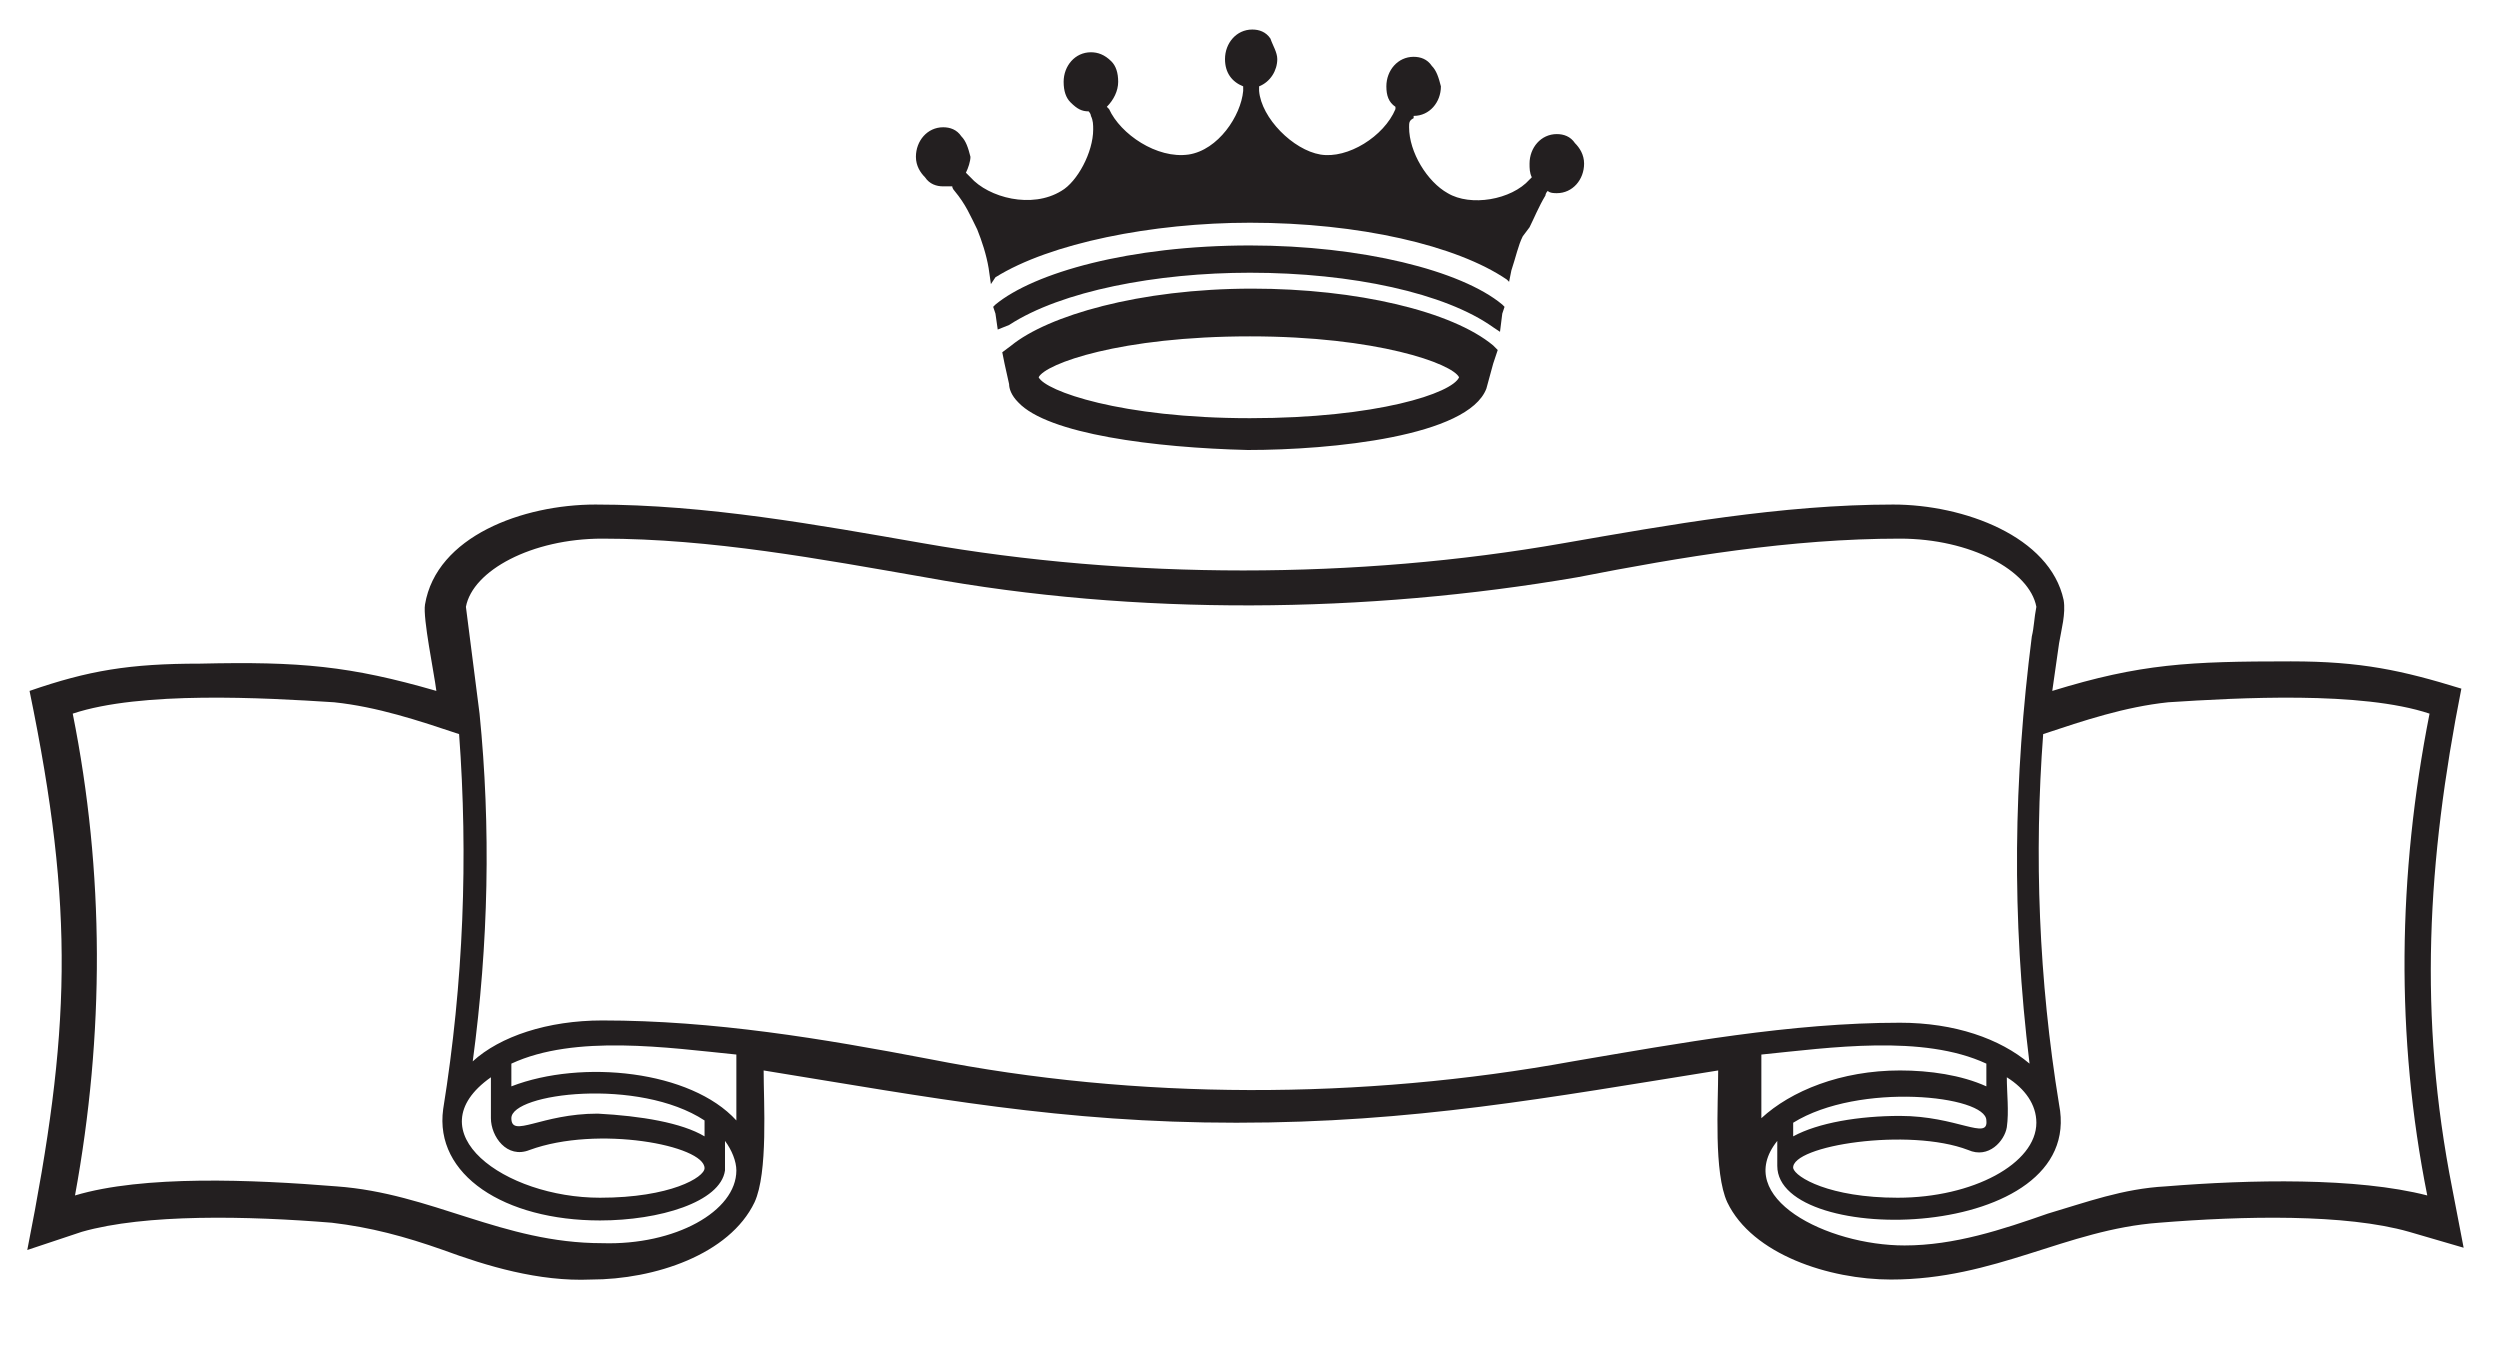 <?xml version="1.0" encoding="utf-8"?>
<!-- Generator: Adobe Illustrator 18.1.0, SVG Export Plug-In . SVG Version: 6.00 Build 0)  -->
<!DOCTYPE svg PUBLIC "-//W3C//DTD SVG 1.1//EN" "http://www.w3.org/Graphics/SVG/1.1/DTD/svg11.dtd">
<svg version="1.1" id="Layer_1" xmlns="http://www.w3.org/2000/svg" xmlns:xlink="http://www.w3.org/1999/xlink" x="0px" y="0px"
	 width="110px" height="59.6px" viewBox="0 0 110 59.6" enable-background="new 0 0 110 59.6" xml:space="preserve">
<g>
	<path fill-rule="evenodd" clip-rule="evenodd" fill="#231F20" d="M43.9,14.5l-0.1-0.7l-0.1-0.3l0.1-0.1c1.7-1.4,5.9-2.6,11.2-2.6
		c4.9,0,9.3,1.1,11.1,2.6l0.1,0.1l-0.1,0.3l-0.1,0.8l-0.3-0.2c-2.1-1.5-6.2-2.4-10.7-2.4c-4.1,0-8.3,0.8-10.6,2.3L43.9,14.5z"/>
	<path fill-rule="evenodd" clip-rule="evenodd" fill="#231F20" d="M43.6,12.5l-0.1-0.7c-0.1-0.6-0.3-1.2-0.5-1.7
		c-0.3-0.6-0.5-1.1-1-1.7c0,0-0.1-0.1-0.1-0.2c0,0-0.1,0-0.1,0l-0.3,0c-0.3,0-0.6-0.1-0.8-0.4c-0.2-0.2-0.4-0.5-0.4-0.9
		c0-0.7,0.5-1.3,1.2-1.3c0.3,0,0.6,0.1,0.8,0.4c0.2,0.2,0.3,0.5,0.4,0.9c0,0,0,0,0,0c0,0.2-0.1,0.5-0.2,0.7v0
		c0.1,0.1,0.2,0.2,0.2,0.2c0.8,0.9,2.7,1.4,4,0.6c0.7-0.4,1.4-1.7,1.4-2.7c0-0.2,0-0.4-0.1-0.6c0,0,0-0.1-0.1-0.2
		c-0.3,0-0.5-0.1-0.8-0.4c-0.2-0.2-0.3-0.5-0.3-0.9l0,0c0-0.7,0.5-1.3,1.2-1.3c0.3,0,0.6,0.1,0.9,0.4c0.2,0.2,0.3,0.5,0.3,0.9l0,0
		c0,0.4-0.2,0.8-0.5,1.1l0,0c0,0,0.1,0.1,0.1,0.1c0.5,1.1,2.1,2.2,3.5,2c1.3-0.2,2.3-1.7,2.4-2.8c0,0,0-0.1,0-0.2
		c-0.5-0.2-0.8-0.6-0.8-1.2c0,0,0,0,0,0c0-0.7,0.5-1.3,1.2-1.3c0.3,0,0.6,0.1,0.8,0.4C56,2,56.2,2.3,56.2,2.6c0,0,0,0,0,0
		c0,0.5-0.3,1-0.8,1.2c0,0.1,0,0.2,0,0.2c0.1,1.2,1.5,2.6,2.7,2.8c1.2,0.2,2.8-0.8,3.3-2c0,0,0-0.1,0-0.1C61.1,4.5,61,4.2,61,3.8
		c0,0,0,0,0,0c0-0.7,0.5-1.3,1.2-1.3c0.3,0,0.6,0.1,0.8,0.4c0.2,0.2,0.3,0.5,0.4,0.9c0,0.7-0.5,1.3-1.2,1.3h0c0,0,0,0.1,0,0.1
		C62,5.3,62,5.4,62,5.6c0,1.1,0.8,2.4,1.7,2.9c1,0.6,2.8,0.3,3.6-0.6c0,0,0,0,0.1-0.1c-0.1-0.2-0.1-0.4-0.1-0.6l0,0
		c0-0.7,0.5-1.3,1.2-1.3c0.3,0,0.6,0.1,0.8,0.4c0.2,0.2,0.4,0.5,0.4,0.9c0,0.7-0.5,1.3-1.2,1.3c-0.1,0-0.3,0-0.4-0.1
		c-0.1,0.1-0.1,0.2-0.1,0.2c-0.3,0.5-0.5,1-0.7,1.4L67,10.4c-0.2,0.4-0.3,0.9-0.5,1.5l-0.1,0.5l-0.1-0.1c-2.2-1.5-6.5-2.5-11.3-2.5
		c-4.3,0-8.8,0.9-11.2,2.4L43.6,12.5z"/>
	<path fill-rule="evenodd" clip-rule="evenodd" fill="#231F20" d="M44.8,17.7c-0.3-0.3-0.4-0.6-0.4-0.8L44.2,16l-0.1-0.5l0.4-0.3
		c1.6-1.3,5.6-2.5,10.6-2.5c4.6,0,8.8,1,10.6,2.5l0.2,0.2L65.7,16l-0.3,1.1c-0.8,2.1-6.8,2.7-10.5,2.7
		C50.8,19.7,46.1,19.1,44.8,17.7z M64.2,16.6c-0.3-0.6-3.6-1.8-9.2-1.8c-5.7,0-9,1.2-9.3,1.8c0.3,0.6,3.6,1.8,9.3,1.8
		C60.6,18.4,63.9,17.3,64.2,16.6z"/>
</g>
<path fill-rule="evenodd" clip-rule="evenodd" fill="#231F20" d="M19.5,55c-1.7-0.6-3.2-1-4.9-1.2c-3.7-0.3-8.2-0.4-11,0.4L1.2,55
	c1.9-9.6,2.1-14.9,0.1-24.6c2.6-0.9,4.4-1.2,7.5-1.2c4.4-0.1,6.6,0.1,10.4,1.2c-0.1-0.8-0.6-3.2-0.5-3.8c0.5-3,4.3-4.4,7.5-4.4
	c4.9,0,9.8,0.9,14.4,1.7c9.1,1.6,19.1,1.6,28.2,0c4.6-0.8,9.6-1.7,14.5-1.7c3.1,0,6.9,1.4,7.5,4.2c0.1,0.6-0.1,1.3-0.2,1.9l-0.3,2.1
	c3.9-1.2,6-1.3,10.5-1.3c3.1,0,4.9,0.4,7.5,1.2c-1.5,7.6-1.9,14.4-0.4,22l0.5,2.6l-2.4-0.7c-2.8-0.8-7.3-0.7-11-0.4
	c-4.1,0.3-7.2,2.5-11.8,2.5c-2.7,0-6.1-1.1-7.2-3.4c-0.6-1.3-0.4-4.3-0.4-5.8c-7.5,1.2-13.4,2.3-21.2,2.3c-7.7,0-13.4-1.1-20.8-2.3
	c0,1.4,0.2,4.5-0.4,5.8c-1.1,2.3-4.4,3.4-7.2,3.4C23.7,56.4,21.4,55.7,19.5,55z M32.4,51.5c0-0.4-0.2-0.9-0.5-1.3v1.3
	c-0.2,1.4-2.9,2.2-5.5,2.2c-4.2,0-7.3-2-6.9-4.9c0.9-5.6,1.1-11.1,0.7-16.5c-1.8-0.6-3.6-1.2-5.5-1.4c-3.1-0.2-8.5-0.5-11.5,0.5
	c1.4,7,1.4,14.1,0.1,21.2c3-0.9,7.8-0.7,11.5-0.4c4.2,0.3,7.3,2.5,11.7,2.5C29.7,54.8,32.4,53.3,32.4,51.5z M90.1,53.4
	c1.7-0.5,3.3-1.1,5.2-1.2c3.7-0.3,8.4-0.4,11.5,0.4c-1.4-7-1.3-14.1,0.1-21.2c-3-1-8.4-0.7-11.5-0.5c-1.9,0.2-3.7,0.8-5.5,1.4
	c-0.4,5.3-0.2,10.8,0.7,16.3c1.2,6.1-12.4,6.3-12.4,2.7v-1.1c-2,2.5,2.2,4.6,5.6,4.6C86,54.8,88.1,54.1,90.1,53.4z M31,51.4
	c0-1-4.7-1.9-7.7-0.8c-1,0.4-1.7-0.6-1.7-1.4v-1.8c-3.4,2.4,0.6,5.3,4.8,5.3C29.5,52.7,31,51.8,31,51.4z M89.6,49.4
	c0-0.8-0.5-1.5-1.3-2c0,0.7,0.1,1.5,0,2.2c-0.1,0.6-0.8,1.4-1.7,1c-2.6-1-7.8-0.2-7.7,0.8c0.1,0.4,1.6,1.3,4.6,1.3
	C86.8,52.7,89.6,51.2,89.6,49.4z M31,50v-0.7c-2.9-1.9-8.5-1.2-8.5-0.1c0,0.9,1.3-0.2,3.8-0.2C28.2,49.1,30,49.4,31,50z M83.6,49.1
	c2.5,0,3.9,1.1,3.8,0.2c0-1.1-5.6-1.7-8.5,0.1V50C80,49.4,81.8,49.1,83.6,49.1z M32.4,49.3v-2.9c-3-0.3-7.1-0.9-9.9,0.4v1
	C25.6,46.6,30.4,47.1,32.4,49.3z M83.6,47.1c1.3,0,2.7,0.2,3.8,0.7v-1c-2.8-1.3-6.9-0.7-9.9-0.4v2.8C78.8,48,81,47.1,83.6,47.1z
	 M69.2,46.7c4.7-0.8,9.6-1.7,14.4-1.7c2.4,0,4.4,0.7,5.7,1.8c-0.8-6.5-0.7-12.5,0.1-18.8c0.1-0.4,0.1-0.8,0.2-1.3
	c-0.3-1.6-2.9-3-6-3c-4.8,0-9.6,0.8-14.2,1.7c-9.3,1.6-19.4,1.7-28.7,0c-4.6-0.8-9.4-1.7-14.2-1.7c-3.1,0-5.7,1.4-6,3l0.6,4.7
	c0.5,5,0.4,10.1-0.3,15.3c1.2-1.1,3.3-1.8,5.7-1.8c4.9,0,9.7,0.8,14.4,1.7C50,48.4,59.9,48.4,69.2,46.7z"/>
</svg>
